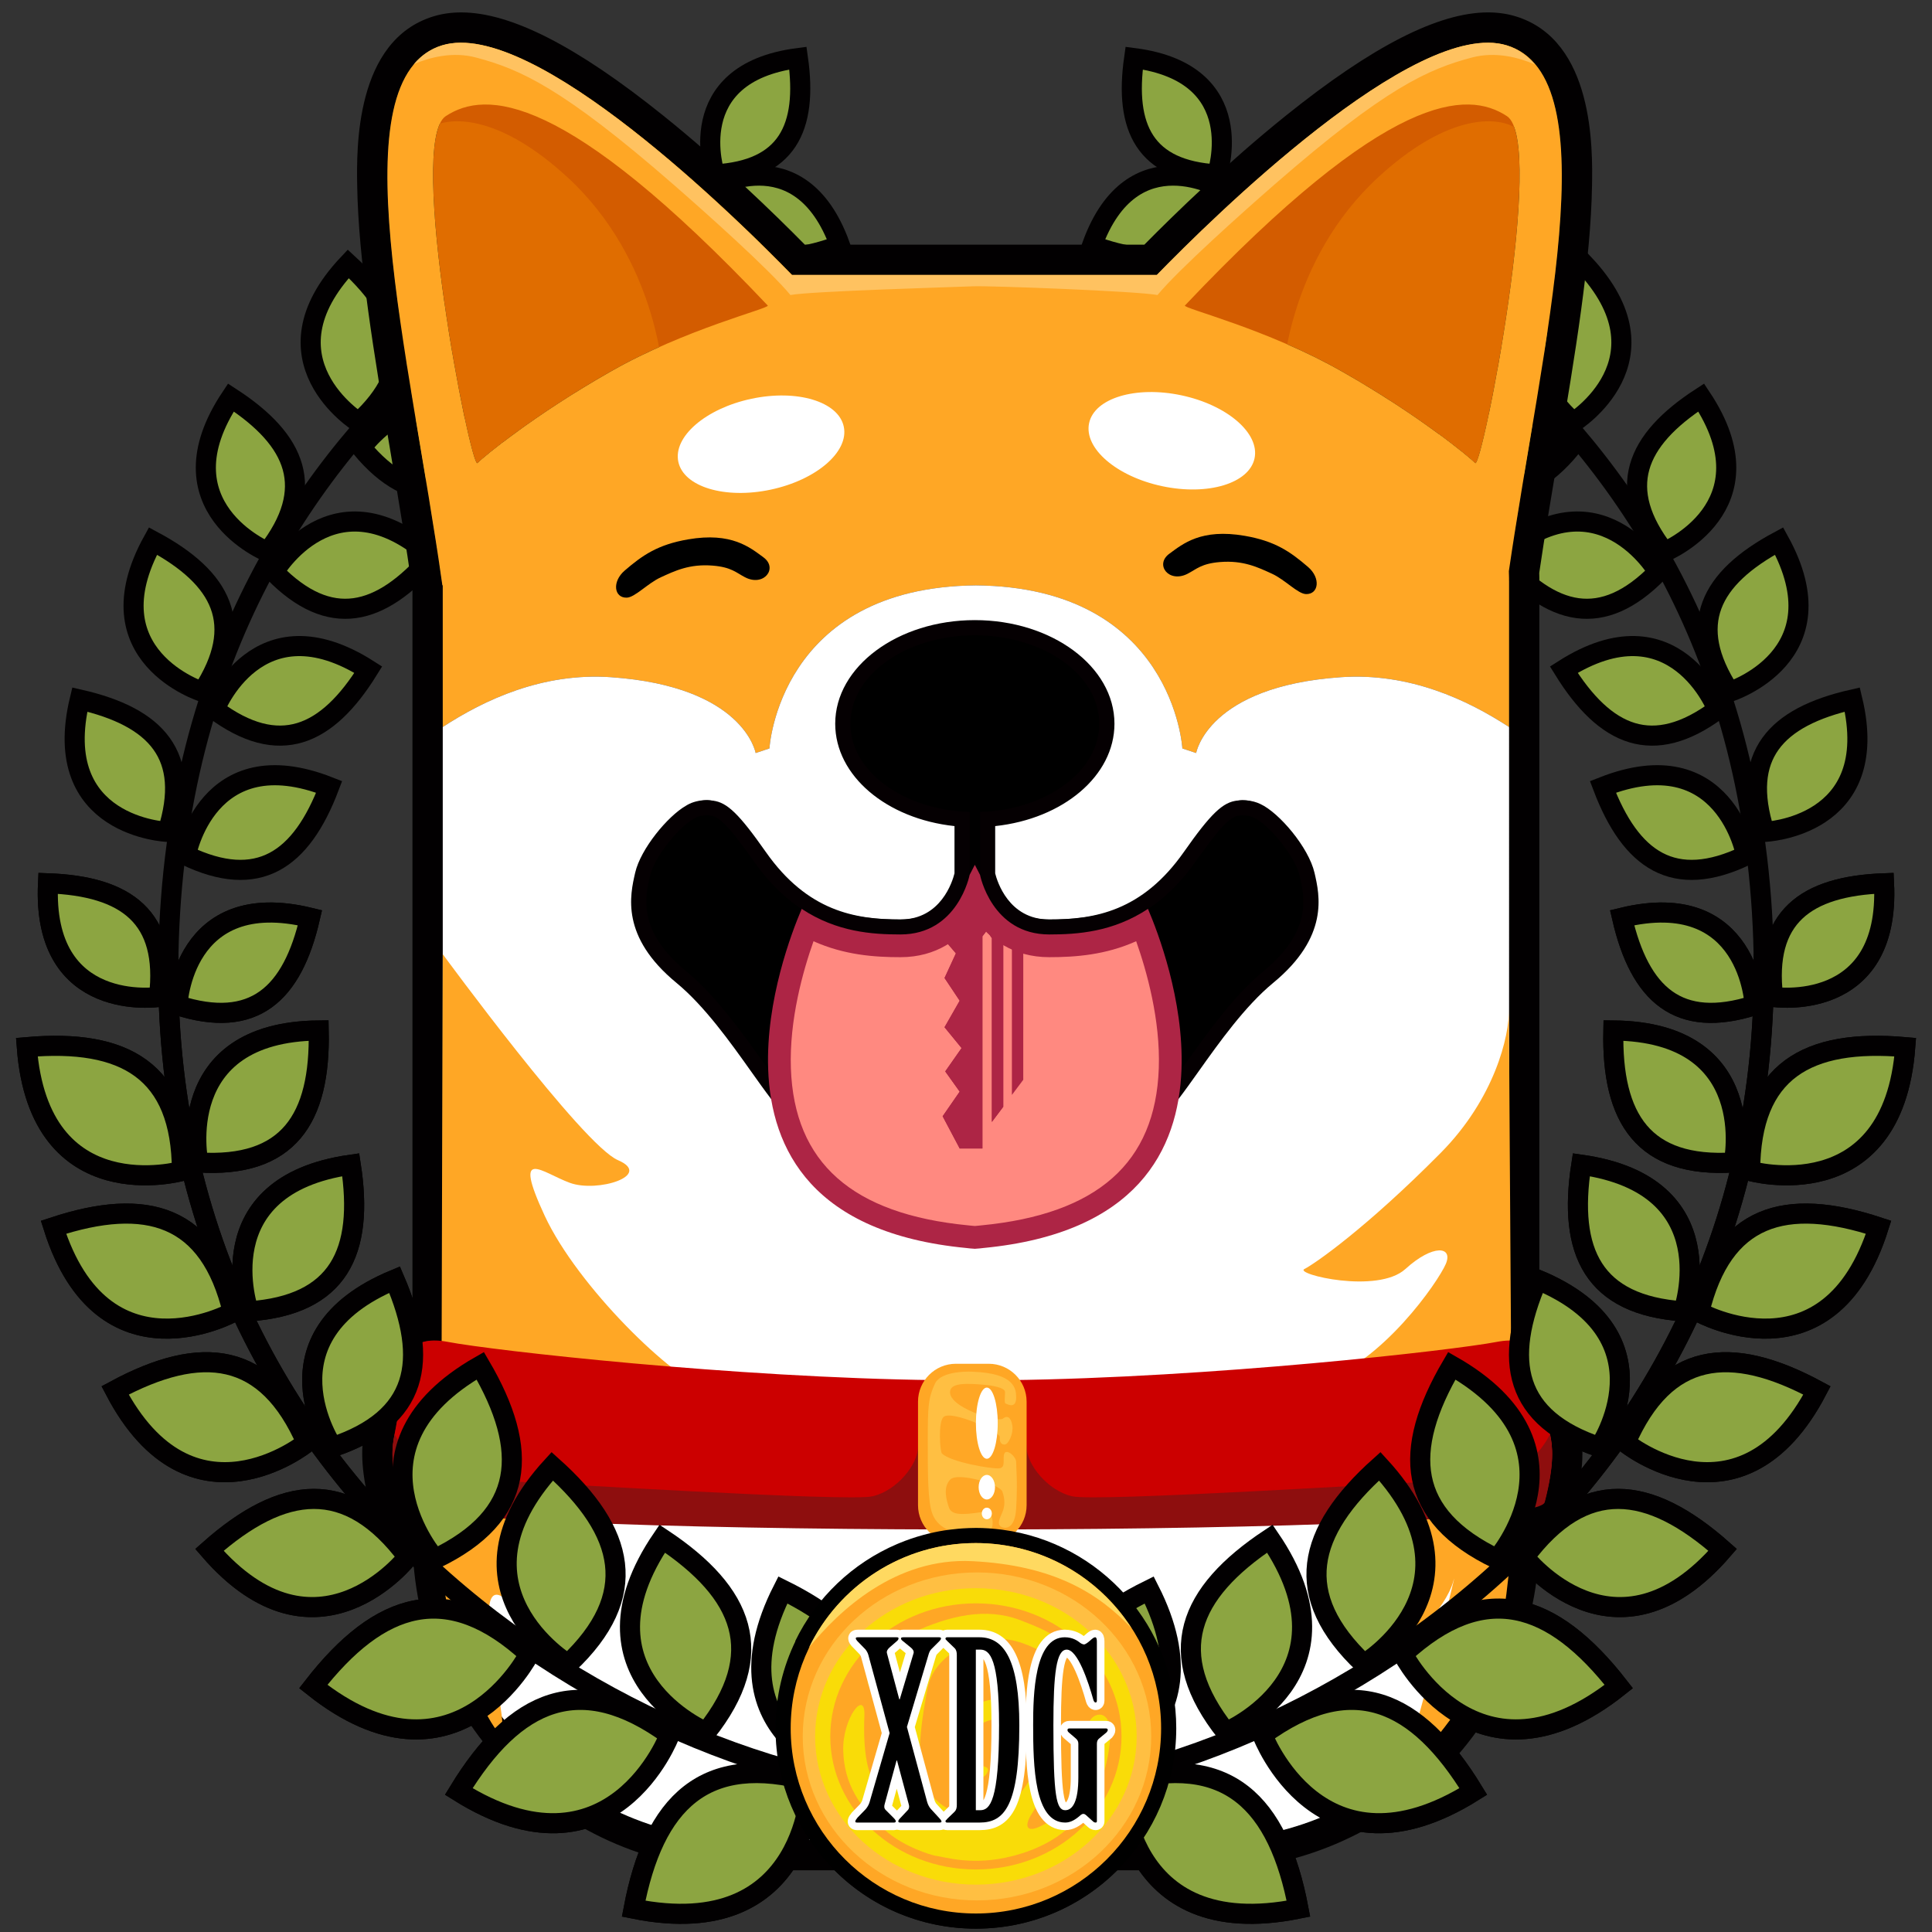 <?xml version="1.0" encoding="utf-8"?>
<!-- Generator: Adobe Illustrator 14.0.0, SVG Export Plug-In . SVG Version: 6.00 Build 43363)  -->
<!DOCTYPE svg PUBLIC "-//W3C//DTD SVG 1.1//EN" "http://www.w3.org/Graphics/SVG/1.1/DTD/svg11.dtd">
<svg version="1.1" id="Layer_7" xmlns="http://www.w3.org/2000/svg" xmlns:xlink="http://www.w3.org/1999/xlink" x="0px" y="0px"
	 width="255px" height="255px" viewBox="0 0 255 255" enable-background="new 0 0 255 255" xml:space="preserve">
<rect x="0" y="0" width="255" height="255" fill="#333333" stroke="none"/>
<path fill="none" stroke="#020001" stroke-width="2.653" d="M131.957,237.062C89.506,239.546,20.74,200.571,22.23,125.845
	C23.808,46.639,94.222,24.311,97.449,23.071"/>
<path fill="#8CA541" stroke="#020001" stroke-width="2.653" d="M112.339,234.445c0,0-18.854-5.252-9.013-24.595
	C114.97,215.595,119.16,223.123,112.339,234.445z"/>
<path fill="#8CA541" stroke="#020001" stroke-width="2.653" d="M93.204,228.626c0,0-18.03-7.614-5.8-25.545
	C98.22,210.265,101.415,218.265,93.204,228.626z"/>
<path fill="#8CA541" stroke="#020001" stroke-width="2.653" d="M74.978,219.64c0,0-16.755-10.117-2.085-26.11
	C82.57,202.186,84.586,210.564,74.978,219.64z"/>
<path fill="#8CA541" stroke="#020001" stroke-width="2.653" d="M57.409,205.765c0,0-12.87-14.744,5.981-25.502
	C69.963,191.462,69.329,200.052,57.409,205.765z"/>
<path fill="#8CA541" stroke="#020001" stroke-width="2.653" d="M43.892,191c0,0-9.846-14.604,8.189-22.105
	C56.702,179.627,55.176,187.228,43.892,191z"/>
<path fill="#8CA541" stroke="#020001" stroke-width="2.653" d="M32.831,173.084c0,0-5.875-16.606,13.464-19.354
	C48.081,165.28,44.699,172.257,32.831,173.084z"/>
<path fill="#8CA541" stroke="#020001" stroke-width="2.653" d="M26.177,153.429c0,0-3.645-17.234,15.887-17.419
	C42.317,147.693,38.05,154.17,26.177,153.429z"/>
<path fill="#8CA541" stroke="#020001" stroke-width="2.653" d="M23.421,132.672c0,0,0.62-15.648,17.492-11.543
	C38.58,131.253,33.491,135.899,23.421,132.672z"/>
<path fill="#8CA541" stroke="#020001" stroke-width="2.653" d="M24.545,112.913c0,0,2.746-15.417,18.901-9.053
	C39.757,113.572,34.082,117.481,24.545,112.913z"/>
<path fill="#8CA541" stroke="#020001" stroke-width="2.653" d="M28.33,93.666c0,0,5.637-14.608,20.282-5.281
	C43.136,97.217,36.821,99.969,28.33,93.666z"/>
<path fill="#8CA541" stroke="#020001" stroke-width="2.653" d="M36.154,75.498c0,0,7.865-13.539,20.859-2.024
	C50.22,81.332,43.548,83.06,36.154,75.498z"/>
<path fill="#8CA541" stroke="#020001" stroke-width="2.653" d="M47.692,59.098c0,0,8.937-12.855,20.955-0.325
	C61.238,66.055,54.447,67.235,47.692,59.098z"/>
<path fill="#8CA541" stroke="#020001" stroke-width="2.653" d="M61.663,44.532c0,0,10.304-9.612,18.496,3.695
	C72.256,53.225,66.06,52.973,61.663,44.532z"/>
<path fill="#8CA541" stroke="#020001" stroke-width="2.653" d="M78.047,33.275c0,0,10.304-9.612,18.496,3.697
	C88.641,41.969,82.443,41.718,78.047,33.275z"/>
<path fill="#8CA541" stroke="#020001" stroke-width="2.653" d="M93.504,24.999c0,0,12.042-7.318,17.36,7.375
	C102.113,35.66,96.096,34.158,93.504,24.999z"/>
<path fill="#8CA541" stroke="#020001" stroke-width="2.653" d="M94.361,23.023c0,0-4.541-13.339,10.955-15.354
	C106.633,16.926,103.863,22.473,94.361,23.023z"/>
<path fill="#8CA541" stroke="#020001" stroke-width="2.653" d="M61.728,41.737c0,0-10.337-9.574,2.336-18.716
	C69.625,30.537,69.827,36.736,61.728,41.737z"/>
<path fill="#8CA541" stroke="#020001" stroke-width="2.653" d="M47.342,55.735c0,0-13.29-8.28-1.377-20.912
	C53.609,41.856,55.129,48.578,47.342,55.735z"/>
<path fill="#8CA541" stroke="#020001" stroke-width="2.653" d="M35.327,72.852c0,0-14.486-5.942-4.853-20.387
	C39.185,58.122,41.808,64.495,35.327,72.852z"/>
<path fill="#8CA541" stroke="#020001" stroke-width="2.653" d="M26.729,91.316c0,0-14.931-4.708-6.541-19.908
	C29.344,76.317,32.49,82.45,26.729,91.316z"/>
<path fill="#8CA541" stroke="#020001" stroke-width="2.653" d="M22.113,109.798c0,0-15.646-0.582-11.584-17.465
	C20.658,94.642,25.316,99.719,22.113,109.798z"/>
<path fill="#8CA541" stroke="#020001" stroke-width="2.653" d="M20.98,131.58c0,0-15.479,2.347-14.64-14.996
	C16.721,116.962,22.245,121.08,20.98,131.58z"/>
<path fill="#8CA541" stroke="#020001" stroke-width="2.653" d="M24.014,154.551c0,0-18.84,5.305-20.474-16.34
	C16.477,137.075,23.965,141.335,24.014,154.551z"/>
<path fill="#8CA541" stroke="#020001" stroke-width="2.653" d="M30.731,173.198c0,0-17.126,9.476-23.672-11.217
	C19.392,157.913,27.656,160.342,30.731,173.198z"/>
<path fill="#8CA541" stroke="#020001" stroke-width="2.653" d="M40.458,190.424c0,0-15.205,12.321-25.268-6.906
	C26.62,177.359,35.182,178.302,40.458,190.424z"/>
<path fill="#8CA541" stroke="#020001" stroke-width="2.653" d="M53.819,205.513c0,0-11.988,15.473-26.179-0.949
	C37.361,195.953,45.913,194.921,53.819,205.513z"/>
<path fill="#8CA541" stroke="#020001" stroke-width="2.653" d="M69.846,218.321c0,0-9.826,19.16-28.497,4.279
	C50.116,211.321,59.151,208.469,69.846,218.321z"/>
<path fill="#8CA541" stroke="#020001" stroke-width="2.653" d="M88.383,228.989c0,0-7.602,20.146-27.832,7.465
	C67.989,224.258,76.646,220.407,88.383,228.989z"/>
<path fill="#8CA541" stroke="#020001" stroke-width="2.653" d="M107.044,235.118c0,0-0.007,21.531-23.41,16.804
	C86.292,237.886,93.033,231.226,107.044,235.118z"/>
<path fill="none" stroke="#020001" stroke-width="2.653" d="M123.052,237.062c42.451,2.484,111.217-36.491,109.728-111.217
	c-1.577-79.207-71.993-101.534-75.219-102.774"/>
<path fill="#8CA541" stroke="#020001" stroke-width="2.653" d="M142.67,234.445c0,0,18.854-5.252,9.013-24.595
	C140.039,215.595,135.848,223.123,142.67,234.445z"/>
<path fill="#8CA541" stroke="#020001" stroke-width="2.653" d="M161.805,228.626c0,0,18.03-7.614,5.801-25.545
	C156.788,210.265,153.595,218.265,161.805,228.626z"/>
<path fill="#8CA541" stroke="#020001" stroke-width="2.653" d="M180.031,219.64c0,0,16.754-10.117,2.084-26.11
	C172.438,202.186,170.422,210.564,180.031,219.64z"/>
<path fill="#8CA541" stroke="#020001" stroke-width="2.653" d="M197.601,205.765c0,0,12.869-14.744-5.981-25.502
	C185.046,191.462,185.681,200.052,197.601,205.765z"/>
<path fill="#8CA541" stroke="#020001" stroke-width="2.653" d="M211.118,191c0,0,9.846-14.604-8.19-22.105
	C198.308,179.627,199.833,187.228,211.118,191z"/>
<path fill="#8CA541" stroke="#020001" stroke-width="2.653" d="M222.178,173.084c0,0,5.874-16.606-13.464-19.354
	C206.929,165.28,210.311,172.257,222.178,173.084z"/>
<path fill="#8CA541" stroke="#020001" stroke-width="2.653" d="M228.833,153.429c0,0,3.645-17.234-15.889-17.419
	C212.691,147.693,216.959,154.17,228.833,153.429z"/>
<path fill="#8CA541" stroke="#020001" stroke-width="2.653" d="M231.588,132.672c0,0-0.62-15.648-17.491-11.543
	C216.429,131.253,221.519,135.899,231.588,132.672z"/>
<path fill="#8CA541" stroke="#020001" stroke-width="2.653" d="M230.463,112.913c0,0-2.745-15.417-18.9-9.053
	C215.252,113.572,220.927,117.481,230.463,112.913z"/>
<path fill="#8CA541" stroke="#020001" stroke-width="2.653" d="M226.679,93.666c0,0-5.637-14.608-20.28-5.281
	C211.872,97.217,218.188,99.969,226.679,93.666z"/>
<path fill="#8CA541" stroke="#020001" stroke-width="2.653" d="M218.854,75.498c0,0-7.864-13.539-20.858-2.024
	C204.79,81.332,211.461,83.06,218.854,75.498z"/>
<path fill="#8CA541" stroke="#020001" stroke-width="2.653" d="M207.316,59.098c0,0-8.938-12.855-20.954-0.325
	C193.771,66.055,200.561,67.235,207.316,59.098z"/>
<path fill="#8CA541" stroke="#020001" stroke-width="2.653" d="M193.346,44.532c0,0-10.304-9.612-18.496,3.695
	C182.752,53.225,188.949,52.973,193.346,44.532z"/>
<path fill="#8CA541" stroke="#020001" stroke-width="2.653" d="M176.962,33.275c0,0-10.304-9.612-18.496,3.697
	C166.367,41.969,172.564,41.718,176.962,33.275z"/>
<path fill="#8CA541" stroke="#020001" stroke-width="2.653" d="M161.506,24.999c0,0-12.043-7.318-17.362,7.375
	C152.896,35.66,158.912,34.158,161.506,24.999z"/>
<path fill="#8CA541" stroke="#020001" stroke-width="2.653" d="M160.647,23.023c0,0,4.542-13.339-10.954-15.354
	C148.376,16.926,151.146,22.473,160.647,23.023z"/>
<path fill="#8CA541" stroke="#020001" stroke-width="2.653" d="M193.281,41.737c0,0,10.336-9.574-2.337-18.716
	C185.383,30.537,185.183,36.736,193.281,41.737z"/>
<path fill="#8CA541" stroke="#020001" stroke-width="2.653" d="M207.667,55.735c0,0,13.29-8.28,1.376-20.912
	C201.398,41.856,199.881,48.578,207.667,55.735z"/>
<path fill="#8CA541" stroke="#020001" stroke-width="2.653" d="M219.682,72.852c0,0,14.486-5.942,4.854-20.387
	C215.824,58.122,213.199,64.495,219.682,72.852z"/>
<path fill="#8CA541" stroke="#020001" stroke-width="2.653" d="M228.279,91.316c0,0,14.932-4.708,6.541-19.908
	C225.665,76.317,222.519,82.449,228.279,91.316z"/>
<path fill="#8CA541" stroke="#020001" stroke-width="2.653" d="M232.896,109.798c0,0,15.646-0.582,11.585-17.465
	C234.352,94.642,229.692,99.719,232.896,109.798z"/>
<path fill="#8CA541" stroke="#020001" stroke-width="2.653" d="M234.029,131.58c0,0,15.479,2.347,14.64-14.996
	C238.288,116.962,232.764,121.08,234.029,131.58z"/>
<path fill="#8CA541" stroke="#020001" stroke-width="2.653" d="M230.995,154.551c0,0,18.839,5.305,20.473-16.34
	C238.533,137.075,231.045,141.335,230.995,154.551z"/>
<path fill="#8CA541" stroke="#020001" stroke-width="2.653" d="M224.278,173.198c0,0,17.126,9.476,23.672-11.217
	C235.618,157.913,227.354,160.342,224.278,173.198z"/>
<path fill="#8CA541" stroke="#020001" stroke-width="2.653" d="M214.55,190.424c0,0,15.204,12.321,25.27-6.906
	C228.39,177.359,219.826,178.302,214.55,190.424z"/>
<path fill="#8CA541" stroke="#020001" stroke-width="2.653" d="M201.19,205.513c0,0,11.988,15.473,26.179-0.949
	C217.647,195.953,209.096,194.921,201.19,205.513z"/>
<path fill="#8CA541" stroke="#020001" stroke-width="2.653" d="M185.163,218.321c0,0,9.826,19.16,28.497,4.279
	C204.895,211.321,195.857,208.469,185.163,218.321z"/>
<path fill="#8CA541" stroke="#020001" stroke-width="2.653" d="M166.626,228.989c0,0,7.602,20.146,27.832,7.465
	C187.02,224.258,178.362,220.407,166.626,228.989z"/>
<path fill="#8CA541" stroke="#020001" stroke-width="2.653" d="M147.966,235.118c0,0,0.006,21.531,23.409,16.804
	C168.718,237.886,161.976,231.226,147.966,235.118z"/>
<g>
	<path fill="#020001" d="M60.871,5.638c12.931,0,36.998,23.786,43.679,30.656h48.17c6.68-6.869,30.748-30.655,43.679-30.655
		c0.882,0,1.712,0.11,2.481,0.345c13.666,4.159,4.639,39.452,0.271,69.402c0.006,0.303,0.023,0.604,0.023,0.908v19.662v80.979
		c0.048-0.001,0.095-0.001,0.142-0.001c3.11,0,3.831,2.026,3.901,3.181c0.082,1.348,0.92,6.985,1.375,9.199
		c0.309,1.504,0.625,3.652-0.707,8.801c-0.127,0.491-1.816,0.931-4.711,1.321v3.414c0,22.092-17.908,40-40,40h-10.868
		c-3.473-9.179-10.508-26.179-18.473-26.179s-16.667,19.667-20.529,26.179H98.437c-22.092,0-40-17.908-40-40v-3.293
		c-3.479-0.42-5.516-0.9-5.657-1.442c-1.333-5.148-1.016-7.297-0.707-8.801c0.454-2.214,1.292-7.852,1.374-9.199
		c0.07-1.154,0.792-3.179,3.902-3.178c0.334,0,0.696,0.022,1.087,0.073V95.956V77.249c-0.016,0.004-0.031,0.01-0.047,0.014
		c-4.247-30.333-13.953-67.033,0-71.28C59.159,5.749,59.989,5.638,60.871,5.638 M194.74,61.142c1.031,0,9.301-42.424,4.158-45.811
		c-1.341-0.883-3.026-1.538-5.251-1.538c-6.408,0-17.286,5.437-37.249,26.53c-0.35,0.368,10.783,3.045,20.807,8.754
		c10.021,5.708,16.617,11.163,17.506,12.052C194.72,61.137,194.729,61.142,194.74,61.142 M62.988,61.142
		c0.01,0,0.021-0.005,0.029-0.014c0.889-0.889,7.485-6.344,17.508-12.052c10.021-5.709,21.154-8.386,20.805-8.754
		c-19.964-21.095-30.84-26.53-37.247-26.53c-2.224,0-3.911,0.655-5.251,1.538C53.688,18.718,61.958,61.142,62.988,61.142
		 M138.486,121.36c-7.586,0-9.121-7.807-9.133-7.86h-1.373c-0.012,0.054-1.549,7.86-9.134,7.86c-5.456,0-13.019-0.658-19.41-9.768
		c-3.663-5.218-4.814-5.944-5.791-5.944c-0.377,0-0.728,0.108-1.187,0.108c-1.648,0-5.971,4.834-6.672,7.865
		c-0.634,2.744-1.701,7.232,4.77,12.561c6.47,5.328,11.671,15.098,14.969,18.143c3.119,2.879,19.056,3.942,22.068,3.942
		c0.173,0,0.304-0.004,0.387-0.011c0.311-0.025,0.531-1.893,0.687-4.844c0.155,2.951,0.376,4.818,0.687,4.844
		c0.083,0.007,0.213,0.011,0.387,0.011c3.014,0,18.947-1.063,22.066-3.942c3.299-3.045,8.5-12.814,14.969-18.143
		c6.471-5.328,5.404-9.816,4.77-12.561c-0.701-3.031-5.023-7.865-6.672-7.865c-0.459,0-0.81-0.108-1.187-0.108
		c-0.977,0-2.128,0.727-5.79,5.944C151.504,120.702,143.943,121.36,138.486,121.36 M60.871,1.638c-1.29,0-2.516,0.174-3.646,0.518
		C46.838,5.317,47.067,19.712,47.143,24.442c0.16,10.009,2.231,22.328,4.423,35.37c1.005,5.981,2.045,12.167,2.863,18.005
		l0.008,0.059v18.08v77.427c-3.197,1.062-4.821,3.854-4.982,6.488c-0.067,1.102-0.869,6.538-1.3,8.64
		c-0.458,2.229-0.683,5.059,0.753,10.606c0.611,2.354,2.565,3.312,5.53,3.892c0.086,24.188,19.791,43.842,44,43.842h10.869h2.278
		l1.162-1.96c0.75-1.264,1.628-2.913,2.645-4.822c2.211-4.151,4.962-9.318,7.927-13.434c4.175-5.796,6.289-5.963,6.516-5.963
		c0.969,0,6.235,1.138,14.731,23.594l0.978,2.585h2.763h10.868c24.262,0,44-19.738,44-44v-0.044c2.164-0.536,4.019-1.505,4.584-3.69
		c1.436-5.549,1.21-8.376,0.752-10.605c-0.432-2.103-1.233-7.537-1.301-8.639c-0.144-2.361-1.462-4.85-4.035-6.106v-77.81V76.293
		c0-0.227-0.007-0.451-0.015-0.677c0.758-5.162,1.666-10.566,2.545-15.797c2.192-13.043,4.264-25.364,4.423-35.374
		c0.075-4.731,0.305-19.128-10.083-22.29c-1.13-0.344-2.356-0.518-3.646-0.518c-6.543,0-15.273,4.459-26.689,13.634
		c-7.659,6.155-14.613,12.91-18.67,17.021h-44.809c-4.059-4.113-11.015-10.87-18.671-17.021C76.144,6.098,67.414,1.638,60.871,1.638
		L60.871,1.638z M163.553,38.679c16.957-17.128,25.695-20.886,30.095-20.886c0.947,0,1.764,0.183,2.522,0.57
		c0.326,1.183,1.08,5.862-1.002,20.625c-0.828,5.869-1.85,11.409-2.661,15.245c-3.236-2.391-7.813-5.494-13.322-8.632
		C173.582,42.409,167.773,40.163,163.553,38.679L163.553,38.679z M61.56,18.363c0.759-0.387,1.575-0.57,2.522-0.57
		c4.398,0,13.136,3.758,30.093,20.886c-4.22,1.484-10.028,3.73-15.63,6.922c-5.51,3.138-10.086,6.241-13.323,8.631
		c-0.812-3.835-1.833-9.375-2.661-15.243C60.479,24.224,61.233,19.545,61.56,18.363L61.56,18.363z M108.196,141.346
		c-0.995-0.938-2.531-3.1-4.156-5.386c-2.945-4.144-6.61-9.3-10.941-12.866c-4.533-3.732-3.969-6.177-3.423-8.54
		c0.282-1.22,2.199-3.704,3.397-4.693c0.522,0.565,1.463,1.713,3.089,4.029c8.047,11.47,18.304,11.47,22.684,11.47
		c4.546,0,7.72-1.984,9.818-4.458c2.097,2.471,5.271,4.458,9.822,4.458c4.379,0,14.636,0,22.685-11.47
		c1.625-2.316,2.565-3.464,3.088-4.029c1.197,0.989,3.113,3.47,3.389,4.662c0.554,2.394,1.119,4.838-3.415,8.571
		c-4.329,3.566-7.994,8.721-10.938,12.863c-1.626,2.287-3.163,4.449-4.158,5.389c-1.859,1.285-10.694,2.457-16.419,2.812
		c-0.019-0.288-0.037-0.605-0.055-0.955h-7.989c-0.018,0.35-0.037,0.667-0.055,0.955
		C118.891,143.803,110.055,142.631,108.196,141.346L108.196,141.346z"/>
</g>
<g>
	<path fill="#020001" d="M60.871,5.638c12.931,0,36.998,23.786,43.679,30.656h48.17c6.68-6.869,30.748-30.655,43.679-30.655
		c0.882,0,1.712,0.11,2.481,0.345c13.666,4.159,4.639,39.452,0.271,69.402c0.006,0.303,0.023,0.604,0.023,0.908v19.662v80.979
		c0.048-0.001,0.095-0.001,0.142-0.001c3.11,0,3.831,2.026,3.901,3.181c0.082,1.348,0.92,6.985,1.375,9.199
		c0.309,1.504,0.625,3.652-0.707,8.801c-0.127,0.491-1.816,0.931-4.711,1.321v3.414c0,22.092-17.908,40-40,40h-10.868
		c-4.463,5.896-11.537,9.707-19.501,9.707s-15.038-3.812-19.5-9.707H98.437c-22.092,0-40-17.908-40-40v-3.293
		c-3.479-0.42-5.516-0.9-5.657-1.442c-1.333-5.148-1.016-7.297-0.707-8.801c0.454-2.214,1.292-7.852,1.374-9.199
		c0.07-1.154,0.792-3.179,3.902-3.178c0.334,0,0.696,0.022,1.087,0.073V95.956V77.249c-0.016,0.004-0.031,0.01-0.047,0.014
		c-4.247-30.333-13.953-67.033,0-71.28C59.159,5.749,59.989,5.638,60.871,5.638 M194.74,61.142c1.031,0,9.301-42.424,4.158-45.811
		c-1.341-0.883-3.026-1.538-5.251-1.538c-6.408,0-17.286,5.437-37.249,26.53c-0.35,0.368,10.783,3.045,20.807,8.754
		c10.021,5.708,16.617,11.163,17.506,12.052C194.72,61.137,194.729,61.142,194.74,61.142 M62.988,61.142
		c0.01,0,0.021-0.005,0.029-0.014c0.889-0.889,7.485-6.344,17.508-12.052c10.021-5.709,21.154-8.386,20.805-8.754
		c-19.964-21.095-30.84-26.53-37.247-26.53c-2.224,0-3.911,0.655-5.251,1.538C53.688,18.718,61.958,61.142,62.988,61.142
		 M138.486,121.36c-7.586,0-9.121-7.807-9.133-7.86h-1.373c-0.012,0.054-1.549,7.86-9.134,7.86c-5.456,0-13.019-0.658-19.41-9.768
		c-3.663-5.218-4.814-5.944-5.791-5.944c-0.377,0-0.728,0.108-1.187,0.108c-1.648,0-5.971,4.834-6.672,7.865
		c-0.634,2.744-1.701,7.232,4.77,12.561c6.47,5.328,11.671,15.098,14.969,18.143c3.119,2.879,19.055,3.942,22.068,3.942
		c0.173,0,0.304-0.004,0.387-0.011c0.311-0.025,0.531-1.893,0.687-4.844c0.155,2.951,0.376,4.818,0.687,4.844
		c0.083,0.007,0.214,0.011,0.387,0.011c3.014,0,18.947-1.063,22.066-3.942c3.299-3.045,8.5-12.814,14.969-18.143
		c6.471-5.328,5.404-9.816,4.77-12.561c-0.701-3.031-5.023-7.865-6.672-7.865c-0.459,0-0.81-0.108-1.187-0.108
		c-0.977,0-2.128,0.727-5.79,5.944C151.504,120.702,143.943,121.36,138.486,121.36 M60.871,3.638L60.871,3.638
		c-1.092,0-2.123,0.145-3.063,0.431c-12.924,3.934-8.72,28.938-4.27,55.412c1.008,5.995,2.05,12.194,2.872,18.059l0.027,0.196v18.22
		v79.031c-3.247,0.367-4.845,2.696-4.986,5.006c-0.072,1.179-0.884,6.709-1.337,8.92c-0.381,1.857-0.671,4.292,0.73,9.703
		c0.373,1.436,1.692,2.116,5.593,2.693v1.541c0,23.159,18.841,42,42,42h9.898c5.049,6.183,12.453,9.707,20.472,9.707
		c8.018,0,15.423-3.524,20.472-9.707h9.897c23.159,0,42-18.841,42-42v-1.691c2.82-0.48,4.275-1.103,4.647-2.544
		c1.4-5.411,1.11-7.846,0.729-9.703c-0.454-2.21-1.266-7.739-1.338-8.918c-0.126-2.075-1.426-4.165-4.039-4.837V95.956V76.293
		c0-0.206-0.007-0.411-0.014-0.616c-0.002-0.058-0.004-0.114-0.006-0.172c0.766-5.237,1.687-10.716,2.578-16.017
		c4.45-26.477,8.653-51.485-4.271-55.418c-0.94-0.287-1.971-0.432-3.063-0.432c-13.003,0-35.027,20.957-44.521,30.655h-46.485
		C95.897,24.595,73.869,3.638,60.871,3.638L60.871,3.638z M159.909,39.544c15.229-15.765,26.572-23.751,33.738-23.752
		c1.538,0,2.88,0.385,4.102,1.176c0.212,0.277,2.022,3.258-0.501,21.583c-1.094,7.941-2.562,15.424-3.473,19.167
		c-3.038-2.404-8.58-6.394-15.58-10.381C171.264,43.391,163.956,40.905,159.909,39.544L159.909,39.544z M59.98,16.969
		c1.222-0.791,2.564-1.176,4.102-1.176c7.164,0,18.508,7.989,33.737,23.752c-4.047,1.361-11.354,3.846-18.284,7.794
		c-7.001,3.987-12.544,7.977-15.583,10.38c-0.91-3.744-2.378-11.227-3.471-19.167C57.958,20.227,59.769,17.246,59.98,16.969
		L59.98,16.969z M92.625,107.753c0.308-0.01,0.567-0.047,0.765-0.074c0.065-0.01,0.149-0.021,0.205-0.027
		c0.332,0.17,1.349,1.022,4.204,5.09c6.565,9.356,14.324,10.618,21.047,10.618c5.135,0,8.21-3.006,9.819-6.005
		c1.605,2.995,4.682,6.005,9.821,6.005c6.723,0,14.481-1.262,21.047-10.619c2.854-4.066,3.872-4.919,4.203-5.089
		c0.057,0.006,0.14,0.018,0.205,0.027c0.198,0.027,0.458,0.064,0.766,0.074c1.136,0.485,4.368,4.063,4.89,6.319
		c0.594,2.568,1.398,6.044-4.093,10.565c-4.124,3.397-7.704,8.433-10.58,12.478c-1.785,2.512-3.326,4.681-4.474,5.739
		c-2.076,1.916-14.285,3.206-19.568,3.39c-0.067-0.607-0.144-1.533-0.218-2.938h-3.994c-0.074,1.404-0.151,2.33-0.218,2.938
		c-5.284-0.184-17.494-1.474-19.57-3.39c-1.146-1.059-2.687-3.226-4.471-5.736c-2.877-4.046-6.457-9.083-10.583-12.48
		c-5.489-4.52-4.686-7.996-4.1-10.534C88.257,111.818,91.489,108.239,92.625,107.753L92.625,107.753z"/>
</g>
<path fill="#E06D00" d="M58.832,15.331c-5.196,3.422,3.298,46.685,4.187,45.797c0.888-0.889,7.485-6.344,17.507-12.052
	c10.022-5.709,21.155-8.386,20.806-8.754C74.436,11.905,64.033,11.905,58.832,15.331z"/>
<path fill="#D35C00" d="M87.501,49.669c0,0-0.667-15.333-12.667-26.333c-8.726-7.999-15.016-8-17.675-6.667s1.277-5,1.277-5h8.731
	l8.333,2.124l15.943,13.876l15.057,15.667L87.501,49.669z"/>
<path fill="#E06D00" d="M198.898,15.331c-5.201-3.425-15.605-3.426-42.5,24.992c-0.35,0.368,10.783,3.045,20.807,8.754
	c10.021,5.708,16.617,11.163,17.506,12.052S204.094,18.752,198.898,15.331z"/>
<path fill="#D35C00" d="M169.307,49.669c0,0,0.667-15.333,12.667-26.333c8.726-7.999,15.017-8,17.675-6.667
	c2.658,1.334-1.277-5-1.277-5h-8.73l-8.334,2.124l-15.943,13.876l-15.057,15.667L169.307,49.669z"/>
<path fill="#FFA725" d="M198.881,5.983c-12.049-3.668-39.025,22.973-46.16,30.311h-48.17C97.414,28.956,70.439,2.315,58.39,5.982
	c-13.953,4.247-4.247,40.947,0,71.28c0.016-0.004,0.032-0.01,0.047-0.014v18.707c5.493-3.584,13.159-7.197,22.189-6.574
	c17.592,1.213,19.109,10.01,19.109,10.01l1.82-0.607c0,0,1.202-21.293,27.251-21.521c26.049,0.229,27.25,21.521,27.25,21.521
	l1.82,0.607c0,0,1.518-8.797,19.109-10.01c9.029-0.623,16.695,2.99,22.189,6.574V76.293c0-0.305-0.018-0.605-0.023-0.908
	C203.52,45.435,212.547,10.142,198.881,5.983z M80.525,49.076c-10.022,5.708-16.619,11.163-17.507,12.052
	c-0.888,0.888-9.382-42.375-4.187-45.797c5.201-3.425,15.604-3.426,42.499,24.992C101.68,40.69,90.547,43.367,80.525,49.076z
	 M194.711,61.128c-0.889-0.889-7.484-6.344-17.506-12.052c-10.023-5.709-21.156-8.386-20.807-8.754
	c26.895-28.417,37.299-28.417,42.5-24.992C204.094,18.752,195.6,62.017,194.711,61.128z"/>
<path fill="#FFC260" d="M62.818,7.589c5.789,1.529,11.43,4.013,26.002,16.709c4.323,3.766,12.705,11.256,15.508,14.642
	c2.672-0.514,22.064-1.062,24.16-1.153c2.098-0.091,21.616,0.639,24.287,1.153c2.803-3.386,11.186-10.876,15.508-14.642
	c14.572-12.696,20.213-15.18,26.002-16.709c3.126-0.826,6.183,0.006,8.29,0.912c-0.997-1.186-2.223-2.054-3.745-2.518
	c-12.049-3.668-39.025,22.973-46.16,30.311H104.5C97.363,28.956,70.389,2.315,58.34,5.982c-1.504,0.458-2.718,1.313-3.709,2.476
	C56.735,7.57,59.742,6.776,62.818,7.589z"/>
<path fill="#FFFFFF" d="M176.986,89.381c-17.592,1.213-19.109,10.01-19.109,10.01l-1.82-0.607c0,0-1.201-21.293-27.25-21.521
	c-26.049,0.229-27.251,21.521-27.251,21.521l-1.82,0.607c0,0-1.517-8.797-19.109-10.01c-9.031-0.623-16.697,2.99-22.189,6.574
	V202.85c0,22.092,17.908,40,40,40h60.738c22.092,0,40-17.908,40-40V95.956C193.682,92.372,186.016,88.758,176.986,89.381z
	 M166.775,126.182c-6.469,5.328-11.67,15.098-14.969,18.143s-20.932,4.059-22.454,3.932c-0.311-0.025-0.531-1.893-0.686-4.844
	c-0.155,2.951-0.375,4.818-0.686,4.844c-1.522,0.127-19.157-0.887-22.455-3.932s-8.5-12.814-14.97-18.143s-5.403-9.816-4.769-12.561
	c0.598-2.585,3.824-6.472,5.785-7.562c0.292-0.194,0.723-0.377,1.392-0.438c0.333-0.03,0.614-0.008,0.853,0.037
	c0.947,0.091,2.168,1.017,5.619,5.934c6.392,9.109,13.954,9.768,19.41,9.768c7.585,0,9.123-7.807,9.133-7.86h1.374
	c0.011,0.054,1.547,7.86,9.133,7.86c5.456,0,13.017-0.658,19.41-9.768c3.505-4.994,4.709-5.872,5.663-5.938
	c0.226-0.037,0.489-0.052,0.794-0.024c0.508,0.046,0.876,0.163,1.154,0.302c1.923,0.873,5.413,4.991,6.037,7.69
	C172.18,116.366,173.246,120.854,166.775,126.182z"/>
<path fill="#FFA725" d="M58.439,125.941c0,0,18.451,25.182,23.117,27.182s-2.667,4.333-6.333,3s-7.666-5.001-3.333,4.333
	s17,21.666,21.667,23s-35.281-0.635-35.281-0.635l0.082-30.69L58.439,125.941z"/>
<path fill="#FFA725" d="M199.154,133.147c0.092,3.594-1.91,11.863-8.995,19.017c-9.854,9.95-16.667,14.666-18,15.333
	s9.666,3.333,13.333,0s6.334-2.999,5.334-0.666s-8.334,12.999-16.667,15.666s25.295-2.867,25.295-2.867l-0.195-29.624
	L199.154,133.147z"/>
<path fill="#FFA725" d="M73.499,195.667l-15.333,1.001c0,0-2,16.333,6.667,30.666c4.692,7.76-3.667-19.332,1.333-16.666
	s-1-7.668,3.667-6.334S73.499,195.667,73.499,195.667z"/>
<path fill="#FFA725" d="M180.833,199c0,0,6.667,11.333,5.667,15s4.333-1.666,5.333-5.333s-5.667,23.333-7,25.333
	s12.333-10.334,14-23.667s0-13.666,0-13.666L180.833,199z"/>
<g>
	
		<ellipse transform="matrix(0.978 -0.208 0.208 0.978 -9.998 22.17)" fill="#FFFFFF" cx="100.459" cy="58.646" rx="11.164" ry="6.131"/>
	<path d="M90.821,71.191c-4.009,0.691-6.013,2.091-8.367,4.114c-1.703,1.463-1.408,3.621,0.267,3.579
		c1.083-0.027,2.787-1.911,4.503-2.691c1.812-0.823,3.762-1.795,6.864-1.537c2.45,0.203,3.081,0.933,4.25,1.538
		c2.488,1.289,4.391-1.199,2.422-2.637C98.998,72.27,96.573,70.2,90.821,71.191z"/>
</g>
<g>
	
		<ellipse transform="matrix(-0.978 -0.208 0.208 -0.978 293.805 147.234)" fill="#FFFFFF" cx="154.642" cy="58.174" rx="11.164" ry="6.13"/>
	<path d="M164.279,70.72c4.01,0.69,6.014,2.091,8.367,4.113c1.703,1.463,1.408,3.621-0.267,3.579
		c-1.083-0.027-2.786-1.911-4.503-2.691c-1.812-0.823-3.762-1.795-6.865-1.537c-2.449,0.203-3.08,0.933-4.249,1.538
		c-2.487,1.289-4.391-1.199-2.423-2.637C156.104,71.798,158.527,69.728,164.279,70.72z"/>
</g>
<g>
	<path d="M129.74,151.267c-0.21,0-0.37-0.006-0.47-0.015c-0.237-0.019-0.436-0.081-0.604-0.215
		c-0.167,0.134-0.366,0.196-0.604,0.216c-0.099,0.008-0.258,0.014-0.469,0.014c-2.16,0-19.151-0.889-22.746-4.208
		c-1.376-1.27-3.001-3.556-4.882-6.202c-2.774-3.902-6.226-8.758-10.045-11.903c-6.923-5.701-5.747-10.791-5.114-13.525
		c0.67-2.899,4.067-7.012,6.28-8.243c0.431-0.291,1.055-0.493,1.788-0.56c0.137-0.013,0.267-0.018,0.391-0.018
		c0.249,0,0.497,0.022,0.737,0.068c1.249,0.115,2.597,1.134,6.252,6.342c5.761,8.21,12.34,9.342,18.592,9.342
		c6.35,0,7.946-6.132,8.134-6.97v-7.271c-8.903-0.616-15.743-6.021-15.743-12.599c0-6.987,7.818-12.672,17.429-12.672
		c9.61,0,17.428,5.685,17.428,12.672c0,6.578-6.839,11.982-15.742,12.599v7.271c0.194,0.861,1.796,6.971,8.134,6.971
		c6.251,0,12.83-1.132,18.591-9.342c3.711-5.289,5.024-6.266,6.412-6.362c0.102-0.021,0.316-0.04,0.555-0.04
		c0.126,0,0.259,0.005,0.398,0.018c0.577,0.053,1.071,0.184,1.511,0.402c2.146,0.974,5.876,5.379,6.565,8.36
		c0.64,2.765,1.817,7.855-5.108,13.558c-3.817,3.145-7.269,8-10.042,11.9c-1.882,2.648-3.508,4.935-4.884,6.205
		C148.889,150.378,131.902,151.267,129.74,151.267L129.74,151.267z"/>
	<path fill="#050002" d="M128.667,83.848c9.073,0,16.428,5.227,16.428,11.672c0,6.281-6.989,11.389-15.742,11.646v4.666v3.662
		l0.001,0.005c0.011,0.054,1.547,7.86,9.133,7.86c5.456,0,13.017-0.658,19.41-9.768c3.505-4.994,4.709-5.872,5.663-5.938
		c0.146-0.024,0.307-0.038,0.485-0.038c0.098,0,0.2,0.004,0.309,0.014c0.508,0.046,0.876,0.163,1.154,0.302
		c1.923,0.873,5.413,4.991,6.037,7.69c0.635,2.744,1.701,7.232-4.77,12.561c-6.469,5.328-11.67,15.098-14.969,18.143
		c-3.119,2.879-19.054,3.942-22.066,3.942c-0.173,0-0.304-0.004-0.387-0.011c-0.311-0.025-0.531-1.893-0.686-4.844
		c-0.155,2.951-0.375,4.818-0.686,4.844c-0.083,0.007-0.213,0.011-0.387,0.011c-3.014,0-18.949-1.063-22.068-3.942
		c-3.298-3.045-8.5-12.814-14.97-18.143s-5.403-9.816-4.769-12.561c0.598-2.585,3.824-6.472,5.785-7.562
		c0.292-0.194,0.723-0.377,1.392-0.438c0.105-0.01,0.205-0.014,0.3-0.014c0.206,0,0.389,0.021,0.552,0.051
		c0.947,0.091,2.168,1.017,5.619,5.934c6.392,9.109,13.954,9.768,19.41,9.768c7.585,0,9.123-7.807,9.133-7.86l0.001-0.005v-3.662
		v-4.666c-8.752-0.258-15.743-5.365-15.743-11.646C112.238,89.075,119.594,83.848,128.667,83.848 M128.667,81.848
		c-10.162,0-18.429,6.133-18.429,13.672c0,6.872,6.773,12.553,15.743,13.514v2.799v3.438c-0.255,1.031-1.778,6.089-7.134,6.089
		c-5.981,0-12.275-1.08-17.773-8.916c-3.502-4.989-5.092-6.541-6.972-6.766c-0.274-0.047-0.555-0.07-0.837-0.07
		c-0.152,0-0.312,0.007-0.481,0.021c-0.867,0.079-1.624,0.32-2.249,0.719c-2.434,1.396-5.974,5.7-6.696,8.823
		c-0.688,2.977-1.956,8.46,5.446,14.555c3.716,3.061,7.126,7.856,9.865,11.71c1.914,2.692,3.567,5.018,5.02,6.358
		c4.254,3.928,23.238,4.473,23.424,4.473c0.248,0,0.435-0.008,0.554-0.018c0.188-0.016,0.361-0.047,0.521-0.095
		c0.159,0.048,0.333,0.079,0.522,0.095c0.115,0.01,0.303,0.018,0.55,0.018c0.186,0,19.168-0.545,23.423-4.473
		c1.453-1.341,3.106-3.667,5.021-6.36c2.739-3.854,6.147-8.648,9.862-11.708c7.403-6.097,6.135-11.579,5.453-14.525
		c-0.776-3.358-4.66-7.929-7.133-9.075c-0.537-0.263-1.153-0.427-1.834-0.488c-0.172-0.016-0.334-0.021-0.488-0.021
		c-0.244,0-0.485,0.017-0.721,0.051c-1.914,0.18-3.526,1.734-7.064,6.777c-5.5,7.836-11.792,8.916-17.773,8.916
		c-5.368,0-6.885-5.078-7.134-6.087v-3.44v-2.799c8.97-0.961,15.742-6.642,15.742-13.514
		C147.095,87.981,138.828,81.848,128.667,81.848L128.667,81.848z"/>
</g>
<g>
	<path fill="#FF8980" d="M128.6,163.317c-0.288-0.017-0.585-0.045-0.873-0.083c-16.04-1.545-24.379-9.005-24.839-22.177
		c-0.263-7.541,2.106-14.938,3.655-18.909c4.312,2.346,8.604,2.688,12.303,2.688c5.431,0,8.454-3.576,9.82-6.646
		c1.366,3.069,4.388,6.646,9.82,6.646c3.7,0,7.992-0.344,12.303-2.688c1.548,3.973,3.917,11.372,3.654,18.907
		c-0.459,13.174-8.797,20.633-24.785,22.173c-0.341,0.044-0.638,0.072-0.943,0.089l-0.058,0.005L128.6,163.317z"/>
	<path fill="#AD2545" d="M128.666,121.214c1.898,2.704,5.039,5.122,9.821,5.122c3.458,0,7.415-0.289,11.473-2.104
		c1.39,3.925,3.209,10.374,2.986,16.771c-0.435,12.474-8.098,19.255-23.43,20.731l-0.053,0.005l-0.053,0.008
		c-0.248,0.032-0.508,0.057-0.741,0.07c-0.256-0.016-0.506-0.039-0.745-0.07l-0.053-0.008l-0.053-0.005
		c-15.331-1.477-22.995-8.257-23.43-20.729c-0.223-6.401,1.596-12.85,2.986-16.772c4.058,1.815,8.014,2.104,11.473,2.104
		C123.626,126.336,126.768,123.918,128.666,121.214 M128.675,114.159c0,0-0.005,0.012-0.009,0.02
		c-0.004-0.008-0.009-0.02-0.009-0.02l-0.677,1.312c0,0-1.523,7.865-9.135,7.865c-3.713,0-8.399-0.311-13.03-3.375
		c-1.321,3.086-4.745,12.029-4.427,21.148c0.374,10.715,5.92,21.664,26.141,23.611c0.324,0.043,0.658,0.074,1.002,0.094
		c0.043,0.002,0.083,0.008,0.126,0.012c0.003,0,0.006-0.002,0.009-0.002s0.006,0.002,0.009,0.002
		c0.043-0.004,0.083-0.01,0.126-0.012c0.344-0.02,0.678-0.051,1.002-0.094c20.22-1.947,25.767-12.896,26.14-23.613
		c0.318-9.117-3.105-18.061-4.426-21.146c-4.631,3.064-9.319,3.375-13.031,3.375c-7.613,0-9.135-7.865-9.135-7.865L128.675,114.159
		L128.675,114.159z"/>
</g>
<path fill="#CC0000" d="M204.594,189.314c-0.455-2.214-1.293-7.852-1.375-9.199s-1.045-3.886-5.666-3
	c-5.896,1.13-37.758,4.737-64.439,5.045v-0.045c-1.559,0.037-3.159,0.057-4.781,0.063c-1.622-0.007-3.222-0.026-4.781-0.063v0.045
	c-26.68-0.308-58.543-3.915-64.438-5.045c-4.622-0.886-5.584,1.652-5.667,3s-0.92,6.985-1.374,9.199
	c-0.309,1.504-0.625,3.652,0.707,8.801c1.242,4.8,149.864,4.8,151.106,0C205.219,192.966,204.902,190.818,204.594,189.314z"/>
<path fill="#8E0E0E" d="M121.166,190.991c0,2.25-2.75,5.75-6,6.5s-42.75-1.75-53-2.25c-6.107-0.297-8.841-3.431-10.063-5.918
	c-0.01,0.049-0.02,0.104-0.029,0.15c-0.309,1.504-0.625,3.652,0.707,8.801c0.604,2.334,36.068,3.532,72.483,3.596l-0.848-12.389
	C124.416,189.481,121.166,188.741,121.166,190.991z"/>
<path fill="#8E0E0E" d="M135.501,190.991c0,2.25,2.75,5.75,6,6.5s42.75-1.75,53-2.25c6.107-0.297,8.841-3.431,10.063-5.918
	c0.01,0.049,0.02,0.104,0.029,0.15c0.309,1.504,0.625,3.652-0.707,8.801c-0.604,2.334-36.068,3.532-72.483,3.596l0.848-12.389
	C132.251,189.481,135.501,188.741,135.501,190.991z"/>
<path fill="#FFA725" d="M135.5,198.667c0,2.762-2.239,5-5,5h-4.333c-2.761,0-5-2.238-5-5V185c0-2.762,2.239-5,5-5h4.333
	c2.761,0,5,2.238,5,5V198.667z"/>
<path opacity="0.49" fill="#FFD960" d="M128.493,181.056c0,0-4.243-0.302-5.107,1.6s-0.929,2.886-0.929,7.379
	s-0.014,8.19,0.619,9.804s2.312,2.585,4.386,2.374s3.421,0.124,3.536-0.913s-0.261-1.905-1.472-1.719
	c-2.503,0.386-3.937,0.418-4.283-0.619s-0.799-2.658,0.18-3.681s6.537,0.617,6.882,1.597s0.346,1.9,0,2.707
	s-0.743,1.544-0.199,1.905c0.455,0.303,1.847,0.459,2.013-2.373c0.206-3.521,0-5.393,0-6.141s-1.254-1.775-1.548-1.142
	s0.25,1.852-0.671,1.967s-6.477-0.825-7.585-1.967c-0.241-0.248-0.516-4.122,0.215-4.807c1.027-0.962,7.488,1.958,7.43,2.649
	s0.23,1.037,0.691,0.979s1.127-1.439,0.967-2.477s-0.62-1.45-1.254-0.932s-7.482-1.548-6.941-3.734
	c0.256-1.033,2.4-0.91,4.349-0.749c1.284,0.106,2.88,0.403,2.88,0.979s-0.115,1.44,0.058,1.498s1.412,0.818,1.41-0.781
	C134.117,183.365,133.991,181.278,128.493,181.056z"/>
<ellipse fill="#FFFFFF" cx="130.248" cy="187.841" rx="1.441" ry="4.699"/>
<ellipse fill="#FFFFFF" cx="130.248" cy="196.292" rx="1.079" ry="1.621"/>
<ellipse fill="#FFFFFF" cx="130.248" cy="199.759" rx="0.662" ry="0.766"/>
<path fill="none" stroke="#020001" stroke-width="2.653" d="M131.957,237.062C89.506,239.546,20.74,200.571,22.23,125.845"/>
<path fill="#8CA541" stroke="#020001" stroke-width="2.653" d="M112.339,234.445c0,0-18.854-5.252-9.013-24.595
	C114.97,215.595,119.16,223.123,112.339,234.445z"/>
<path fill="#8CA541" stroke="#020001" stroke-width="2.653" d="M93.204,228.626c0,0-18.03-7.614-5.8-25.545
	C98.22,210.265,101.415,218.265,93.204,228.626z"/>
<path fill="#8CA541" stroke="#020001" stroke-width="2.653" d="M74.978,219.64c0,0-16.755-10.117-2.085-26.11
	C82.57,202.186,84.586,210.564,74.978,219.64z"/>
<path fill="#8CA541" stroke="#020001" stroke-width="2.653" d="M57.409,205.765c0,0-12.87-14.744,5.981-25.502
	C69.963,191.462,69.329,200.052,57.409,205.765z"/>
<path fill="#8CA541" stroke="#020001" stroke-width="2.653" d="M43.892,191c0,0-9.846-14.604,8.189-22.105
	C56.702,179.627,55.176,187.228,43.892,191z"/>
<path fill="#8CA541" stroke="#020001" stroke-width="2.653" d="M32.831,173.084c0,0-5.875-16.606,13.464-19.354
	C48.081,165.28,44.699,172.257,32.831,173.084z"/>
<path fill="#8CA541" stroke="#020001" stroke-width="2.653" d="M26.177,153.429c0,0-3.645-17.234,15.887-17.419
	C42.317,147.693,38.05,154.17,26.177,153.429z"/>
<path fill="#8CA541" stroke="#020001" stroke-width="2.653" d="M23.421,132.672c0,0,0.62-15.648,17.492-11.543
	C38.58,131.253,33.491,135.899,23.421,132.672z"/>
<path fill="#8CA541" stroke="#020001" stroke-width="2.653" d="M20.98,131.58c0,0-15.479,2.347-14.64-14.996
	C16.721,116.962,22.245,121.08,20.98,131.58z"/>
<path fill="#8CA541" stroke="#020001" stroke-width="2.653" d="M24.014,154.551c0,0-18.84,5.305-20.474-16.34
	C16.477,137.075,23.965,141.335,24.014,154.551z"/>
<path fill="#8CA541" stroke="#020001" stroke-width="2.653" d="M30.731,173.198c0,0-17.126,9.476-23.672-11.217
	C19.392,157.913,27.656,160.342,30.731,173.198z"/>
<path fill="#8CA541" stroke="#020001" stroke-width="2.653" d="M40.458,190.424c0,0-15.205,12.321-25.268-6.906
	C26.62,177.359,35.182,178.302,40.458,190.424z"/>
<path fill="#8CA541" stroke="#020001" stroke-width="2.653" d="M53.819,205.513c0,0-11.988,15.473-26.179-0.949
	C37.361,195.953,45.913,194.921,53.819,205.513z"/>
<path fill="#8CA541" stroke="#020001" stroke-width="2.653" d="M69.846,218.321c0,0-9.826,19.16-28.497,4.279
	C50.116,211.321,59.151,208.469,69.846,218.321z"/>
<path fill="#8CA541" stroke="#020001" stroke-width="2.653" d="M88.383,228.989c0,0-7.602,20.146-27.832,7.465
	C67.989,224.258,76.646,220.407,88.383,228.989z"/>
<path fill="#8CA541" stroke="#020001" stroke-width="2.653" d="M107.044,235.118c0,0-0.007,21.531-23.41,16.804
	C86.292,237.886,93.033,231.226,107.044,235.118z"/>
<path fill="none" stroke="#020001" stroke-width="2.653" d="M123.052,237.062c42.451,2.484,111.217-36.491,109.728-111.217"/>
<path fill="#8CA541" stroke="#020001" stroke-width="2.653" d="M142.67,234.445c0,0,18.854-5.252,9.013-24.595
	C140.039,215.595,135.848,223.123,142.67,234.445z"/>
<path fill="#8CA541" stroke="#020001" stroke-width="2.653" d="M161.805,228.626c0,0,18.03-7.614,5.801-25.545
	C156.788,210.265,153.595,218.265,161.805,228.626z"/>
<path fill="#8CA541" stroke="#020001" stroke-width="2.653" d="M180.031,219.64c0,0,16.754-10.117,2.084-26.11
	C172.438,202.186,170.422,210.564,180.031,219.64z"/>
<path fill="#8CA541" stroke="#020001" stroke-width="2.653" d="M197.601,205.765c0,0,12.869-14.744-5.981-25.502
	C185.046,191.462,185.681,200.052,197.601,205.765z"/>
<path fill="#8CA541" stroke="#020001" stroke-width="2.653" d="M211.118,191c0,0,9.846-14.604-8.19-22.105
	C198.308,179.627,199.833,187.228,211.118,191z"/>
<path fill="#8CA541" stroke="#020001" stroke-width="2.653" d="M222.178,173.084c0,0,5.874-16.606-13.464-19.354
	C206.929,165.28,210.311,172.257,222.178,173.084z"/>
<path fill="#8CA541" stroke="#020001" stroke-width="2.653" d="M228.833,153.429c0,0,3.645-17.234-15.889-17.419
	C212.691,147.693,216.959,154.17,228.833,153.429z"/>
<path fill="#8CA541" stroke="#020001" stroke-width="2.653" d="M231.588,132.672c0,0-0.62-15.648-17.491-11.543
	C216.429,131.253,221.519,135.899,231.588,132.672z"/>
<path fill="#8CA541" stroke="#020001" stroke-width="2.653" d="M234.029,131.58c0,0,15.479,2.347,14.64-14.996
	C238.288,116.962,232.764,121.08,234.029,131.58z"/>
<path fill="#8CA541" stroke="#020001" stroke-width="2.653" d="M230.995,154.551c0,0,18.839,5.305,20.473-16.34
	C238.533,137.075,231.045,141.335,230.995,154.551z"/>
<path fill="#8CA541" stroke="#020001" stroke-width="2.653" d="M224.278,173.198c0,0,17.126,9.476,23.672-11.217
	C235.618,157.913,227.354,160.342,224.278,173.198z"/>
<path fill="#8CA541" stroke="#020001" stroke-width="2.653" d="M214.55,190.424c0,0,15.204,12.321,25.27-6.906
	C228.39,177.359,219.826,178.302,214.55,190.424z"/>
<path fill="#8CA541" stroke="#020001" stroke-width="2.653" d="M201.19,205.513c0,0,11.988,15.473,26.179-0.949
	C217.647,195.953,209.096,194.921,201.19,205.513z"/>
<path fill="#8CA541" stroke="#020001" stroke-width="2.653" d="M185.163,218.321c0,0,9.826,19.16,28.497,4.279
	C204.895,211.321,195.857,208.469,185.163,218.321z"/>
<path fill="#8CA541" stroke="#020001" stroke-width="2.653" d="M166.626,228.989c0,0,7.602,20.146,27.832,7.465
	C187.02,224.258,178.362,220.407,166.626,228.989z"/>
<path fill="#8CA541" stroke="#020001" stroke-width="2.653" d="M147.966,235.118c0,0,0.006,21.531,23.409,16.804
	C168.718,237.886,161.976,231.226,147.966,235.118z"/>
<path fill="none" stroke="#000000" stroke-width="4" d="M132.059,203.889c-0.073-0.01-0.146-0.019-0.22-0.027
	c-0.421-0.053-0.847-0.094-1.274-0.125c-0.091-0.006-0.182-0.015-0.273-0.021c-0.492-0.029-0.986-0.049-1.485-0.049
	c-0.006,0-0.012,0-0.018,0c-0.004,0-0.009,0-0.014,0c-0.024,0-0.048,0.003-0.072,0.003c-0.495,0.002-0.986,0.022-1.474,0.053
	c-0.188,0.012-0.375,0.027-0.561,0.043c-0.348,0.03-0.694,0.068-1.038,0.113c-0.217,0.028-0.435,0.055-0.651,0.088
	c-0.405,0.064-0.808,0.138-1.206,0.222c-0.266,0.055-0.527,0.118-0.789,0.182c-0.202,0.05-0.401,0.102-0.601,0.155
	c-1.015,0.274-2.002,0.613-2.96,1.011c-0.072,0.03-0.145,0.06-0.217,0.091c-5.444,2.32-9.881,6.546-12.449,11.854
	c0.025-0.031,0.055-0.065,0.081-0.097c-1.585,3.239-2.477,6.879-2.477,10.728c0,13.5,10.944,24.444,24.445,24.444
	s24.445-10.944,24.445-24.444C153.252,215.715,144.021,205.481,132.059,203.889z"/>
<circle fill="#FFA725" cx="128.807" cy="228.113" r="24.445"/>
<path fill="#FFD960" d="M128.775,203.667c-9.69,0-18.063,5.639-22.018,13.814c3.992-4.926,11.48-11.923,21.544-11.427
	c10.736,0.529,16.688,4.225,21.042,8.854C144.995,208.149,137.41,203.667,128.775,203.667z"/>
<ellipse opacity="0.49" fill="#FFD960" cx="128.949" cy="229.184" rx="22.998" ry="21.643"/>
<ellipse fill="#FFA725" stroke="#F9DC08" stroke-width="2" cx="128.806" cy="229.185" rx="20.219" ry="18.562"/>
<path fill="#F9DC08" d="M123.41,244.926c-0.546-0.1-4.199-1.187-6.622-3.388c-3.417-3.104-5.337-6.09-5.492-10.393
	s2.941-8.306,2.793-4.699c-0.383,9.353,2.437,10.714,3.653,9.016c3.812-5.322,1.788-15.914,0.448-14.631
	c-2.634,2.523-4.146,2.4-3.531,0.169c0.619-2.247,1.458-3.519,5.824-5.527c4.855-2.234,9.666-3.343,14.132-1.648
	s6.895,3.083,5.734,4.768c-1.095,1.589-5.151-3.76-11.401-1.908c-4.305,1.275-6.048,3.867-6.492,6.066
	c-0.554,2.75-2.102,11.154,0,13.665c1.971,2.354,4.423,3.924,8.453,2.659c3.861-1.212,6.377-5.172,5.556-8.209
	c-1.121-4.148-4.817-4.616-6.88-3.363s-2.31,3.468-1.252,4.709s2.576,0.673,1.914,1.85c-0.675,1.199-2.135,0.274-2.987-0.223
	c-1.445-0.842-2.537-4.153-1.221-6.168c1.204-1.843,3.712-3.912,6.559-3.251c2.063,0.479,4.036,1.178,5.325,3.195
	c1.365,2.136,1.656,4.222,0.579,6.686s-1.385,3.696-2.31,5.082s-0.937,2.697,1.22,1.619s3.628-1.94,4.632-4.237
	c1.597-3.656,1.54-6.679,1.54-8.652s2.661-2.801,2.916,0s-1.069,7.78-2.522,9.705c-1.513,2.003-3.706,5.452-10.371,7.165
	C128.333,246.337,124.715,245.08,123.41,244.926"/>
<g>
	<path stroke="#FFFFFF" stroke-width="2" d="M114.616,218.447c-0.065-0.261-0.229-0.554-0.392-0.75l-1.076-1.108
		c-0.098-0.131-0.195-0.229-0.195-0.358c0-0.099,0.098-0.131,0.261-0.131h5.152c0.131,0,0.229,0.032,0.229,0.131
		c0,0.13-0.065,0.228-0.163,0.326l-1.011,0.88c-0.261,0.229-0.424,0.489-0.359,0.75l1.63,6.098h0.065l1.826-6.098
		c0.065-0.261-0.098-0.521-0.392-0.75l-1.076-0.88c-0.13-0.099-0.195-0.196-0.195-0.326c0-0.099,0.163-0.131,0.293-0.131h4.728
		c0.13,0,0.261,0.032,0.261,0.131c0,0.13-0.098,0.261-0.195,0.358l-1.109,1.108c-0.163,0.163-0.293,0.489-0.359,0.75l-2.837,9.489
		l2.674,9.913c0.098,0.358,0.294,0.685,0.457,0.88l1.109,1.207c0.163,0.163,0.326,0.358,0.326,0.488c0,0.099-0.13,0.131-0.261,0.131
		h-5.217c-0.131,0-0.229-0.065-0.229-0.163c0-0.131,0.13-0.293,0.293-0.456l1.011-1.076c0.13-0.163,0.163-0.424,0.098-0.652
		l-1.565-5.837h-0.065l-1.565,5.739c-0.098,0.326-0.065,0.587,0.098,0.75l1.076,1.076c0.163,0.163,0.293,0.325,0.293,0.456
		c0,0.098-0.098,0.163-0.228,0.163h-4.859c-0.163,0-0.261-0.032-0.261-0.131c0-0.13,0.13-0.325,0.293-0.521l1.076-1.108
		c0.196-0.229,0.424-0.587,0.521-0.945l2.642-9.098L114.616,218.447z"/>
	<path stroke="#FFFFFF" stroke-width="2" d="M126.288,218.447c0-0.392-0.065-0.685-0.293-0.913l-0.978-0.945
		c-0.065-0.098-0.229-0.195-0.229-0.294c0-0.098,0.065-0.195,0.196-0.195h4.304c3.293,0,5.25,3.163,5.25,11.608
		c0,10.63-1.957,12.848-5.25,12.848h-4.304c-0.13,0-0.196-0.098-0.196-0.195c0-0.099,0.163-0.163,0.229-0.294l0.978-0.945
		c0.229-0.229,0.293-0.521,0.293-0.913V218.447z M128.799,238.924h0.587c1.271,0,2.478-1.238,2.478-11.217
		c0-8.739-1.207-9.978-2.478-9.978h-0.587V238.924z"/>
	<path stroke="#FFFFFF" stroke-width="2" d="M142.33,230.153c0-0.326-0.13-0.521-0.359-0.717l-0.913-0.783
		c-0.13-0.13-0.163-0.195-0.163-0.325c0-0.131,0.098-0.196,0.261-0.196h4.826c0.13,0,0.229,0.065,0.229,0.196
		c0,0.13-0.065,0.195-0.163,0.325l-0.946,0.783c-0.228,0.163-0.326,0.391-0.326,0.717v10.239c0,0.098-0.065,0.163-0.163,0.163
		c-0.131,0-0.261-0.065-0.326-0.131l-0.979-0.88c-0.13-0.098-0.195-0.131-0.326-0.131c-0.098,0-0.195,0.033-0.326,0.131
		c-0.685,0.619-1.337,1.011-2.055,1.011c-4.076,0-4.239-7.435-4.239-12.88c0-4.011,0.163-11.576,4.174-11.576
		c1.076,0,1.728,0.489,2.054,0.75c0.13,0.098,0.359,0.195,0.489,0.195c0.163,0,0.489-0.228,0.815-0.521
		c0.293-0.261,0.489-0.424,0.652-0.424s0.228,0.229,0.228,0.555v7.825c0,0.131-0.065,0.229-0.163,0.229
		c-0.131,0-0.229-0.13-0.293-0.326c-0.685-2.445-2.087-6.651-3.522-6.651c-1.37,0-1.761,3.098-1.761,9.978
		c0,9.392,0.391,11.217,1.565,11.217c1.011,0,1.729-1.238,1.729-4.336V230.153z"/>
</g>
<polygon fill="#AD2545" points="125.966,120.176 127.416,119.333 129.8,119.213 131.152,120.33 132.416,121.918 132.416,146.083 
	130.916,148.083 130.916,123.833 130.242,122.838 129.666,123.583 129.666,151.583 126.666,151.583 124.416,147.333 
	126.666,144.083 124.758,141.413 126.916,138.333 124.666,135.583 126.666,132.083 124.666,129.083 126.166,125.833 
	124.217,123.592 125.152,122.511 "/>
<g>
	<path d="M114.616,218.447c-0.065-0.261-0.229-0.554-0.392-0.75l-1.076-1.108c-0.098-0.131-0.195-0.229-0.195-0.358
		c0-0.099,0.098-0.131,0.261-0.131h5.152c0.131,0,0.229,0.032,0.229,0.131c0,0.13-0.065,0.228-0.163,0.326l-1.011,0.88
		c-0.261,0.229-0.424,0.489-0.359,0.75l1.63,6.098h0.065l1.826-6.098c0.065-0.261-0.098-0.521-0.392-0.75l-1.076-0.88
		c-0.13-0.099-0.195-0.196-0.195-0.326c0-0.099,0.163-0.131,0.293-0.131h4.728c0.13,0,0.261,0.032,0.261,0.131
		c0,0.13-0.098,0.261-0.195,0.358l-1.109,1.108c-0.163,0.163-0.293,0.489-0.359,0.75l-2.837,9.489l2.674,9.913
		c0.098,0.358,0.294,0.685,0.457,0.88l1.109,1.207c0.163,0.163,0.326,0.358,0.326,0.488c0,0.099-0.13,0.131-0.261,0.131h-5.217
		c-0.131,0-0.229-0.065-0.229-0.163c0-0.131,0.13-0.293,0.293-0.456l1.011-1.076c0.13-0.163,0.163-0.424,0.098-0.652l-1.565-5.837
		h-0.065l-1.565,5.739c-0.098,0.326-0.065,0.587,0.098,0.75l1.076,1.076c0.163,0.163,0.293,0.325,0.293,0.456
		c0,0.098-0.098,0.163-0.228,0.163h-4.859c-0.163,0-0.261-0.032-0.261-0.131c0-0.13,0.13-0.325,0.293-0.521l1.076-1.108
		c0.196-0.229,0.424-0.587,0.521-0.945l2.642-9.098L114.616,218.447z"/>
	<path d="M126.288,218.447c0-0.392-0.065-0.685-0.293-0.913l-0.978-0.945c-0.065-0.098-0.229-0.195-0.229-0.294
		c0-0.098,0.065-0.195,0.196-0.195h4.304c3.293,0,5.25,3.163,5.25,11.608c0,10.63-1.957,12.848-5.25,12.848h-4.304
		c-0.13,0-0.196-0.098-0.196-0.195c0-0.099,0.163-0.163,0.229-0.294l0.978-0.945c0.229-0.229,0.293-0.521,0.293-0.913V218.447z
		 M128.799,238.924h0.587c1.271,0,2.478-1.238,2.478-11.217c0-8.739-1.207-9.978-2.478-9.978h-0.587V238.924z"/>
	<path d="M142.33,230.153c0-0.326-0.13-0.521-0.359-0.717l-0.913-0.783c-0.13-0.13-0.163-0.195-0.163-0.325
		c0-0.131,0.098-0.196,0.261-0.196h4.826c0.13,0,0.229,0.065,0.229,0.196c0,0.13-0.065,0.195-0.163,0.325l-0.946,0.783
		c-0.228,0.163-0.326,0.391-0.326,0.717v10.239c0,0.098-0.065,0.163-0.163,0.163c-0.131,0-0.261-0.065-0.326-0.131l-0.979-0.88
		c-0.13-0.098-0.195-0.131-0.326-0.131c-0.098,0-0.195,0.033-0.326,0.131c-0.685,0.619-1.337,1.011-2.055,1.011
		c-4.076,0-4.239-7.435-4.239-12.88c0-4.011,0.163-11.576,4.174-11.576c1.076,0,1.728,0.489,2.054,0.75
		c0.13,0.098,0.359,0.195,0.489,0.195c0.163,0,0.489-0.228,0.815-0.521c0.293-0.261,0.489-0.424,0.652-0.424
		s0.228,0.229,0.228,0.555v7.825c0,0.131-0.065,0.229-0.163,0.229c-0.131,0-0.229-0.13-0.293-0.326
		c-0.685-2.445-2.087-6.651-3.522-6.651c-1.37,0-1.761,3.098-1.761,9.978c0,9.392,0.391,11.217,1.565,11.217
		c1.011,0,1.729-1.238,1.729-4.336V230.153z"/>
</g>
<polygon fill="#AD2545" points="127.416,119.333 129.729,119.216 131.104,120.637 132.416,122.297 132.416,146.083 130.916,148.083 
	130.916,123.833 130.242,122.838 129.666,123.583 129.666,151.583 126.666,151.583 124.416,147.333 126.666,144.083 
	124.758,141.413 126.916,138.333 124.666,135.583 126.666,132.083 124.666,129.083 126.166,125.833 123.729,122.888 "/>
<polygon fill="#AD2545" points="133.926,122.558 133.558,122.724 133.558,144.518 135.058,142.518 135.059,123.508 134.804,122.938 
	"/>
</svg>
